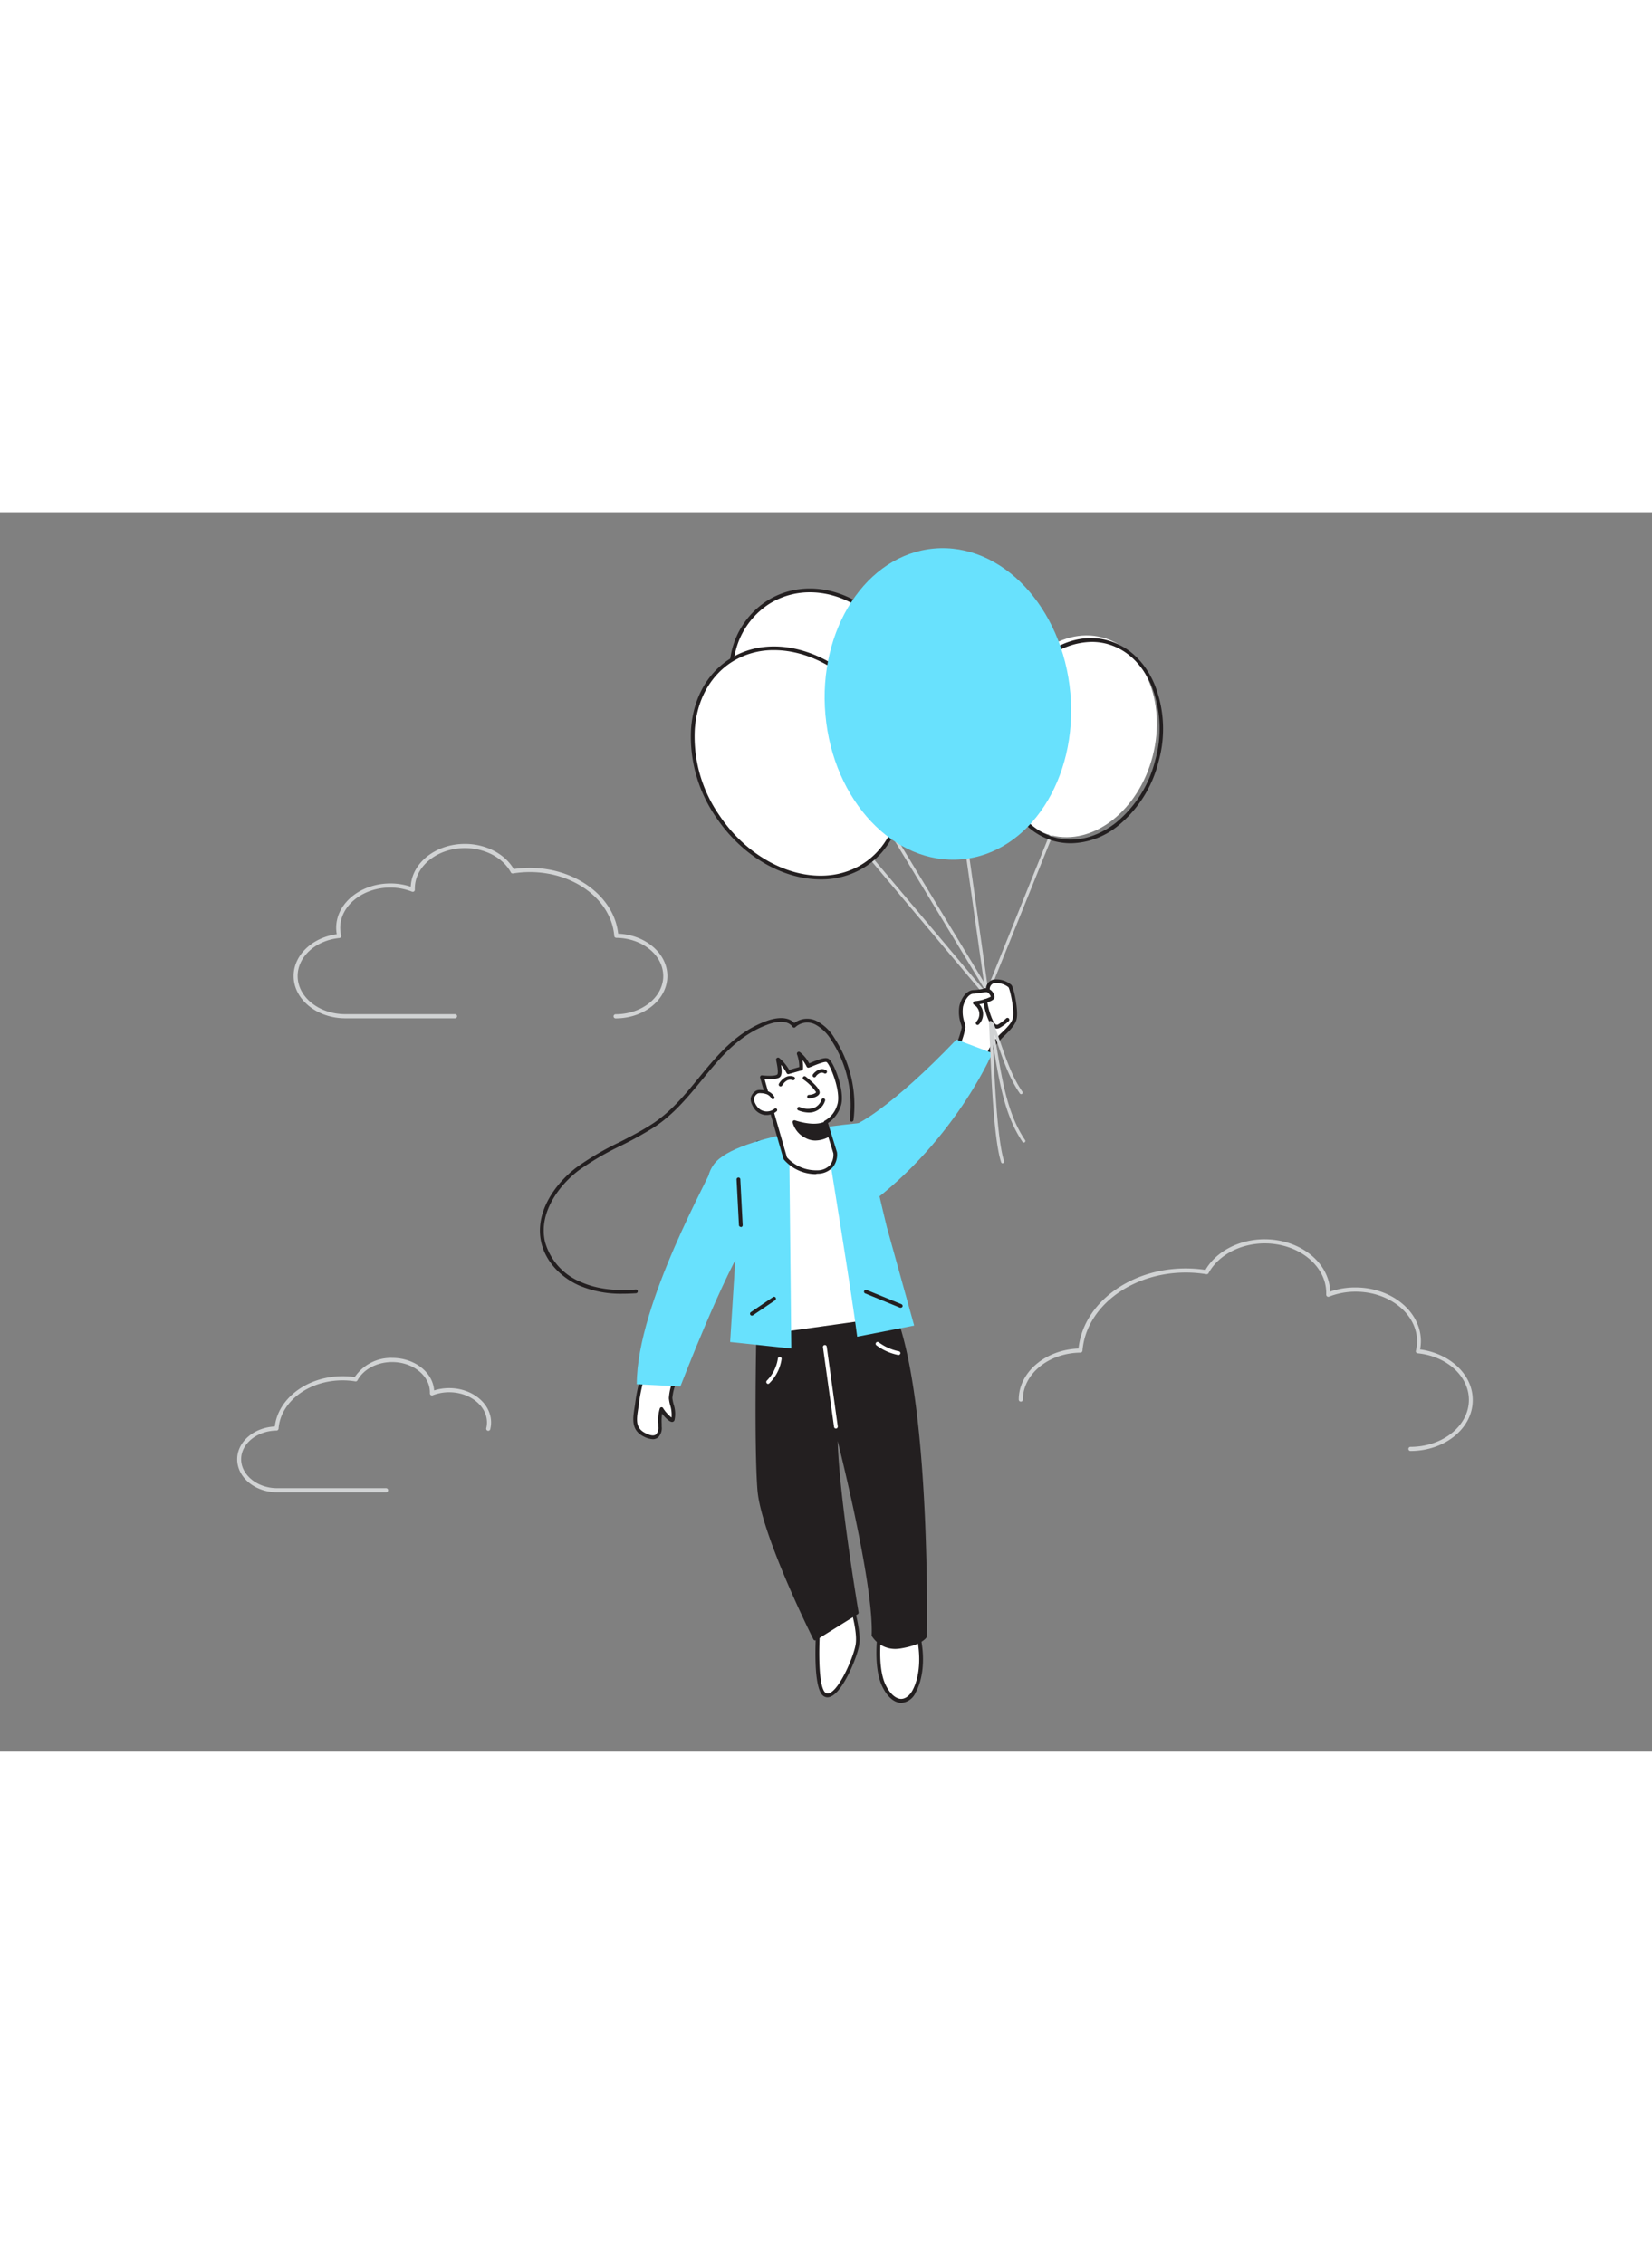 <svg xmlns="http://www.w3.org/2000/svg" viewBox="0 0 400 300" data-imageid="surfing-c" imageName="Balloon" class="illustrations_image" style="width: 219px;"><rect x="0" y="0" width="400" height="300" fill="#808080" stroke="none"/><g id="_25" data-name="#25"><path d="M93.48,237.24H67.12c-5.34,0-9.69-3.57-9.69-8,0-4.2,4-7.68,9.11-7.93.81-6.86,7.93-12.17,16.43-12.17a20.28,20.28,0,0,1,2.92.21,10.56,10.56,0,0,1,9.1-4.64c5.41,0,9.84,3.49,10.12,7.87a12.12,12.12,0,0,1,3.66-.56c5.59,0,10.14,3.73,10.14,8.32a7,7,0,0,1-.2,1.63.5.5,0,0,1-.61.37.51.51,0,0,1-.36-.61,6,6,0,0,0,.17-1.39c0-4-4.1-7.32-9.14-7.32a10.94,10.94,0,0,0-4,.74.5.5,0,0,1-.47-.06.49.49,0,0,1-.21-.43l0-.24c0-4-4.1-7.32-9.14-7.32-3.65,0-6.94,1.73-8.39,4.42a.5.5,0,0,1-.52.26,19,19,0,0,0-3.11-.25c-8.17,0-15,5.14-15.48,11.7a.52.52,0,0,1-.49.46c-4.73.05-8.57,3.16-8.57,6.94s3.9,7,8.69,7H93.48a.5.5,0,1,1,0,1Z" fill="#d1d3d4"/><path d="M149.06,122.53a.5.5,0,0,1,0-1c6.36,0,11.53-4.15,11.53-9.25s-5.1-9.18-11.37-9.25a.49.49,0,0,1-.49-.46c-.68-8.67-9.65-15.46-20.43-15.46a25.36,25.36,0,0,0-4.09.33.5.5,0,0,1-.52-.26c-1.93-3.57-6.29-5.87-11.12-5.87-6.68,0-12.12,4.37-12.12,9.74a.92.92,0,0,0,0,.16v.16a.5.5,0,0,1-.68.49,14.44,14.44,0,0,0-5.26-1c-6.69,0-12.13,4.37-12.13,9.74a8.11,8.11,0,0,0,.23,1.87.45.45,0,0,1-.08.4.47.47,0,0,1-.35.21c-5.76.57-10.11,4.52-10.11,9.18,0,5.1,5.17,9.25,11.53,9.25h26.57a.5.5,0,0,1,0,1H83.62c-6.91,0-12.53-4.6-12.53-10.25,0-5,4.46-9.29,10.45-10.11a9.11,9.11,0,0,1-.14-1.55c0-5.92,5.89-10.74,13.13-10.74a15.75,15.75,0,0,1,4.93.79c.24-5.74,6-10.36,13.11-10.36,5.05,0,9.65,2.38,11.83,6.09a25.32,25.32,0,0,1,3.9-.29c11.11,0,20.4,7,21.38,15.93,6.61.27,11.91,4.78,11.91,10.24C161.59,117.93,156,122.53,149.06,122.53Z" fill="#d1d3d4"/><path d="M238.86,115.89a.38.38,0,0,1-.37-.33l-6.77-47.83a.39.39,0,0,1,.32-.42.37.37,0,0,1,.43.32l6.76,47.83a.37.37,0,0,1-.31.42Z" fill="#d1d3d4"/><path d="M237.88,116.17a.38.38,0,0,1-.29-.14l-45.1-53.56a.38.38,0,0,1,0-.53.39.39,0,0,1,.53,0l45.1,53.57a.38.38,0,0,1-.29.62Z" fill="#d1d3d4"/><path d="M239.43,115.82a.32.32,0,0,1-.14,0,.37.37,0,0,1-.21-.49l17.55-43.45a.37.37,0,0,1,.49-.21.38.38,0,0,1,.21.49l-17.56,43.45A.35.35,0,0,1,239.43,115.82Z" fill="#d1d3d4"/><path d="M238.86,115.89a.4.4,0,0,1-.32-.18L195.09,44a.37.37,0,1,1,.64-.38l43.45,71.68a.37.37,0,0,1-.12.51A.36.36,0,0,1,238.86,115.89Z" fill="#d1d3d4"/><ellipse cx="198.31" cy="41.32" rx="20.59" ry="23.06" transform="translate(8.38 111.74) rotate(-32.11)" fill="#fff"/><path d="M200.52,64.18a21.54,21.54,0,0,1-6-.87,25.5,25.5,0,0,1-17.66-28.14,19.83,19.83,0,0,1,8.94-13.77c9.83-6.17,23.44-2.25,30.33,8.73a24.85,24.85,0,0,1,3.62,17.34,19.87,19.87,0,0,1-8.94,13.77A19.29,19.29,0,0,1,200.52,64.18Zm-4.41-44.79a18.4,18.4,0,0,0-9.81,2.78,19,19,0,0,0-8.53,13.15A23.94,23.94,0,0,0,181.26,52a24,24,0,0,0,13.52,10.41,18.6,18.6,0,0,0,24.08-15.11,23.89,23.89,0,0,0-3.5-16.7h0C210.86,23.44,203.39,19.39,196.11,19.39Z" fill="#231f20"/><ellipse cx="261.76" cy="55.31" rx="24.69" ry="19.02" transform="matrix(0.25, -0.97, 0.97, 0.25, 141.57, 294.33)" fill="#fff"/><path d="M259.3,80.14a15.57,15.57,0,0,1-4-.51c-5-1.34-9.12-5.13-11.46-10.69a29.05,29.05,0,0,1-1-18.6,29,29,0,0,1,10-15.7c4.77-3.69,10.18-5,15.24-3.65s9.13,5.13,11.47,10.69a29.09,29.09,0,0,1,1,18.59h0A29.1,29.1,0,0,1,270.6,76,18.56,18.56,0,0,1,259.3,80.14Zm4.93-48.74a17.68,17.68,0,0,0-10.75,4,28.17,28.17,0,0,0-9.67,15.22,28.14,28.14,0,0,0,.92,18c2.23,5.29,6.08,8.89,10.86,10.15s9.9,0,14.45-3.48A28.28,28.28,0,0,0,279.72,60h0a28.27,28.27,0,0,0-.92-18c-2.23-5.29-6.09-8.9-10.86-10.15A14.15,14.15,0,0,0,264.23,31.4Z" fill="#231f20"/><ellipse cx="193.06" cy="60.68" rx="23.21" ry="29.57" transform="translate(-1.07 117.85) rotate(-33.86)" fill="#fff"/><path d="M198.71,88.88c-9.05,0-18.89-5.46-25.3-15a34.28,34.28,0,0,1-6.08-21.44c.53-7.22,3.73-13.14,9-16.68,10.83-7.26,27.15-2,36.38,11.76h0c9.22,13.75,7.91,30.85-2.92,38.12A19.73,19.73,0,0,1,198.71,88.88ZM187.42,33.39a18.8,18.8,0,0,0-10.58,3.11c-5,3.38-8.09,9.06-8.6,16a33.38,33.38,0,0,0,5.93,20.86c8.94,13.34,24.69,18.5,35.11,11.51S220.89,61.34,212,48C205.71,38.71,196.16,33.39,187.42,33.39Z" fill="#231f20"/><ellipse cx="229.51" cy="46.43" rx="29.77" ry="37.76" transform="translate(-3.22 20.61) rotate(-5.11)" fill="#68e1fd" class="target-color"/><path d="M232.08,128.68a25.52,25.52,0,0,0,1.23-4.06c0-.67-1.08-3-.59-5s1.73-3.44,2.92-3.5,3.53-.49,3.53-.49a2,2,0,0,1,1.35-2,5.07,5.07,0,0,1,4,1.15,18.64,18.64,0,0,1,1.16,7.79c-.43,2.1-3.28,3.87-4.78,5.93a13.16,13.16,0,0,0-2,4.2" fill="#fff"/><path d="M238.91,133.08h-.11a.46.46,0,0,1-.34-.55,13.47,13.47,0,0,1,2.09-4.37,17.83,17.83,0,0,1,2.1-2.27c1.21-1.18,2.36-2.3,2.6-3.48.41-2-.71-6.94-1.06-7.41a4.77,4.77,0,0,0-3.54-1,1.53,1.53,0,0,0-1,1.58.46.46,0,0,1-.37.48c-.1,0-2.39.43-3.6.5-.88,0-2,1.14-2.5,3.14a8.19,8.19,0,0,0,.39,3.94,6,6,0,0,1,.22,1,22,22,0,0,1-1.26,4.25.46.46,0,0,1-.59.26.44.44,0,0,1-.27-.58,22.82,22.82,0,0,0,1.2-3.87,4.32,4.32,0,0,0-.18-.77,9,9,0,0,1-.39-4.4c.51-2.19,1.88-3.77,3.33-3.85.87,0,2.42-.3,3.12-.42a2.32,2.32,0,0,1,1.68-2.1,5.53,5.53,0,0,1,4.48,1.29c.56.66,1.7,6,1.26,8.18-.3,1.46-1.6,2.73-2.86,4a19,19,0,0,0-2,2.16,12.68,12.68,0,0,0-1.94,4A.46.46,0,0,1,238.91,133.08Z" fill="#231f20"/><path d="M236.71,124.12a.45.45,0,0,1-.32-.13.46.46,0,0,1,0-.65,2.65,2.65,0,0,0-.56-4.12.46.46,0,0,1,.17-.85,10.82,10.82,0,0,0,3.9-1.09,2,2,0,0,0-.58-.88,1,1,0,0,0-.77-.27.46.46,0,0,1-.16-.9,2.19,2.19,0,0,1,2.12,1.19c.16.27.5.94.17,1.36-.54.68-2.37,1.12-3.55,1.33A3.55,3.55,0,0,1,237,124,.47.47,0,0,1,236.71,124.12Z" fill="#231f20"/><path d="M241.43,125a1.63,1.63,0,0,1-.82-.26c-1.3-.78-2.5-5.19-2.46-6.44a.47.47,0,0,1,.48-.44.46.46,0,0,1,.44.47c0,1.22,1.17,5.12,2,5.63a.68.68,0,0,0,.37.12,1,1,0,0,0,.35-.15,10.42,10.42,0,0,0,1.79-1.36.46.46,0,1,1,.63.66,11.25,11.25,0,0,1-1.95,1.48,1.73,1.73,0,0,1-.74.28Z" fill="#231f20"/><path d="M163.42,210.3a13.4,13.4,0,0,0-1,4.1c.09,1.36,1.09,3.64.54,5.18-.26.76-2.59-2-2.78-2.47a11.68,11.68,0,0,0-.33,4.22,2.78,2.78,0,0,1-.72,2.27c-.84.66-2.07.22-3-.26-3.22-1.57-2.25-4.5-1.85-7.6a40.78,40.78,0,0,1,2.43-9.62" fill="#fff"/><path d="M158.1,224.39a5.35,5.35,0,0,1-2.2-.63c-3.1-1.52-2.68-4.25-2.28-6.89.06-.39.13-.79.18-1.19a41.71,41.71,0,0,1,2.46-9.73.46.46,0,0,1,.85.33,40.55,40.55,0,0,0-2.41,9.52c0,.41-.11.81-.17,1.21-.41,2.63-.73,4.7,1.77,5.92,1.24.61,2,.7,2.55.31a2.44,2.44,0,0,0,.54-1.9v-.68a9.73,9.73,0,0,1,.37-3.71.44.44,0,0,1,.42-.3h0a.44.44,0,0,1,.42.3,9.53,9.53,0,0,0,2,2.21,7.8,7.8,0,0,0-.33-3,10.3,10.3,0,0,1-.32-1.69,14,14,0,0,1,1-4.3.47.47,0,0,1,.6-.25.46.46,0,0,1,.25.59,12.83,12.83,0,0,0-1,3.9,10.54,10.54,0,0,0,.3,1.54,7.17,7.17,0,0,1,.22,3.82.62.62,0,0,1-.6.44c-.64,0-1.73-1.12-2.42-2a14,14,0,0,0-.08,2.44l0,.7a3.18,3.18,0,0,1-.89,2.62A2.06,2.06,0,0,1,158.1,224.39Z" fill="#231f20"/><path d="M206.09,264.35s2,6.41,1.5,9.82-5.05,13.92-7.92,12-1.36-18.69-1.36-18.69Z" fill="#fff"/><path d="M200.41,286.87a1.73,1.73,0,0,1-1-.31c-3-2-1.72-17.37-1.57-19.11a.48.48,0,0,1,.29-.39l7.78-3.14a.5.5,0,0,1,.36,0,.47.47,0,0,1,.24.28c.09.26,2.08,6.56,1.52,10-.47,2.95-3.86,11.15-6.78,12.43A2.08,2.08,0,0,1,200.41,286.87Zm-1.67-19.07c-.55,6.42-.71,16.74,1.19,18a.91.91,0,0,0,1,0c2.43-1.06,5.76-8.71,6.25-11.74.44-2.74-.89-7.61-1.34-9.14Z" fill="#231f20"/><path d="M213,271.49s-1.09,7.64.91,12.19,5.46,5.46,7.46,1.82,2.36-9.46.54-15.47" fill="#fff"/><path d="M218.27,288.2h-.14c-1.8-.08-3.5-1.66-4.68-4.34-2-4.61-1-12.12-.95-12.44A.46.46,0,0,1,213,271a.45.45,0,0,1,.39.51c0,.08-1,7.57.87,11.95,1,2.31,2.48,3.72,3.89,3.79,1,0,2-.67,2.76-2,2-3.68,2.22-9.47.51-15.11a.46.46,0,1,1,.87-.27c1.78,5.87,1.56,11.93-.58,15.82A4.09,4.09,0,0,1,218.27,288.2Z" fill="#231f20"/><path d="M150.84,189.17a25.75,25.75,0,0,1-10.63-2c-4.68-2.1-8.1-5.95-9.13-10.3-1.76-7.44,3.51-14.51,8.56-18.31a67.84,67.84,0,0,1,10.22-6c2.65-1.36,5.4-2.76,7.92-4.39,4.67-3,8.14-7.25,11.49-11.34,4.48-5.46,9.11-11.1,16.57-13.76,1.09-.38,4.6-1.42,6.48.58a5.19,5.19,0,0,1,5.44-.48,10.92,10.92,0,0,1,4.25,4.07,29.62,29.62,0,0,1,4.65,19.88.46.46,0,0,1-.51.4.47.47,0,0,1-.4-.51,28.65,28.65,0,0,0-4.5-19.26,10.13,10.13,0,0,0-3.87-3.75,4.24,4.24,0,0,0-4.77.63.42.42,0,0,1-.36.14.48.48,0,0,1-.35-.19c-1.39-2-4.75-1-5.75-.65-7.22,2.57-11.57,7.87-16.17,13.48-3.4,4.14-6.92,8.43-11.7,11.53a89.72,89.72,0,0,1-8,4.43,68,68,0,0,0-10.09,5.9c-4.83,3.63-9.88,10.36-8.22,17.37a14.78,14.78,0,0,0,8.62,9.67c3.66,1.64,8,2.25,13.34,1.84a.44.44,0,0,1,.49.42.46.46,0,0,1-.42.49C152.91,189.13,151.85,189.17,150.84,189.17Z" fill="#231f20"/><polygon points="210.81 197.27 205.06 150.88 183.4 152.61 185.89 199.38 210.81 197.27" fill="#fff"/><path d="M185.89,199.83a.48.48,0,0,1-.3-.11.44.44,0,0,1-.15-.32L183,152.63a.45.45,0,0,1,.42-.48L205,150.43a.44.44,0,0,1,.49.4l5.75,46.38a.45.45,0,0,1-.09.34.46.46,0,0,1-.32.17l-24.92,2.11Zm-2-46.8,2.44,45.85,24-2-5.64-45.48Z" fill="#231f20"/><path d="M183.57,199.25s-.55,26.75.27,37.39,13.51,36,13.51,36l10.1-6.28s-5.59-33-5-45c0,0,9.65,37,9.1,50.49a6.32,6.32,0,0,0,6.73,2.73c4.78-.82,5.74-2.45,5.74-2.45s1.09-54.87-7.37-77.52" fill="#231f20"/><path d="M216.85,275.15a6.67,6.67,0,0,1-5.73-3.08.48.48,0,0,1-.06-.24c.44-10.86-5.88-37.52-8.23-47,.38,13.74,5,41.16,5.06,41.46a.44.44,0,0,1-.21.45l-10.09,6.28a.5.5,0,0,1-.36.05.44.44,0,0,1-.27-.23c-.52-1-12.74-25.58-13.56-36.19s-.28-37.17-.27-37.44a.46.46,0,0,1,.45-.43.44.44,0,0,1,.43.45c0,.26-.54,26.85.27,37.35.75,9.68,11.58,32,13.25,35.43l9.44-5.86c-.55-3.31-5.52-33.53-5-44.84a.44.44,0,0,1,.4-.42.43.43,0,0,1,.47.33c.09.37,9.59,37,9.12,50.49a5.89,5.89,0,0,0,6.21,2.41c3.84-.66,5.1-1.86,5.37-2.17.05-3.12.78-55.46-7.35-77.22a.45.45,0,0,1,.26-.57.46.46,0,0,1,.57.26c8.39,22.48,7.41,77.14,7.4,77.68a.55.55,0,0,1-.06.22c-.11.18-1.2,1.84-6,2.67A9.63,9.63,0,0,1,216.85,275.15Z" fill="#231f20"/><path d="M178.42,174.94l-1.63,25.92,14.81,1.58-.48-46.86,9.83,1.09c0,.47,5.34,32.65,6.6,42.9l13.8-2.69L214.72,173s-6.08-25.2-5.77-25.2c-.31,0-30.5,2.56-36.06,10S178.42,174.94,178.42,174.94Z" fill="#68e1fd" class="target-color"/><path d="M199.93,147.71s2.29,7.43,2.29,7.43.61,4.4-4.33,4.62a9.84,9.84,0,0,1-7.75-3.37s-5.29-18.28-5.65-19.62c.87.12,3.29.27,4-.3s.05-3.13-.11-4a10.3,10.3,0,0,1,2.49,3.08l3.11-.87a9,9,0,0,0-.56-3.59A8.22,8.22,0,0,1,195.7,134c.87-.27,4-1.8,4.71-1.26,1.11.79,3.9,7.82,2.7,11S199.93,147.71,199.93,147.71Z" fill="#fff"/><path d="M197.46,160.22a10.24,10.24,0,0,1-7.68-3.55.8.8,0,0,1-.08-.16c-.21-.74-5.29-18.3-5.65-19.62a.45.45,0,0,1,.1-.42.41.41,0,0,1,.4-.15c1.19.16,3.18.18,3.64-.2.15-.12.31-.69-.2-3.18l-.07-.36a.46.46,0,0,1,.22-.48.45.45,0,0,1,.52,0,10.55,10.55,0,0,1,2.42,2.9l2.45-.69a8.56,8.56,0,0,0-.55-3.08.46.46,0,0,1,.16-.53.45.45,0,0,1,.55,0,8.52,8.52,0,0,1,2.24,2.71l.57-.23c1.93-.79,3.45-1.35,4.17-.83,1.32.93,4.12,8.2,2.87,11.51a7.78,7.78,0,0,1-3.06,4c.19.64.73,2.37,2.18,7.07a4.87,4.87,0,0,1-1,3.6,5,5,0,0,1-3.78,1.6Zm-6.91-4.05a9.54,9.54,0,0,0,7.32,3.13A4.13,4.13,0,0,0,201,158a4.08,4.08,0,0,0,.78-2.83s-2.24-7.22-2.28-7.35a.45.45,0,0,1,.26-.56,6.38,6.38,0,0,0,2.93-3.7c1.13-3-1.65-9.81-2.54-10.44-.39-.25-2.57.64-3.29.93a10.44,10.44,0,0,1-1,.39.46.46,0,0,1-.55-.24,7.65,7.65,0,0,0-1-1.59,9.75,9.75,0,0,1,.13,2.09.45.45,0,0,1-.33.41L191,136a.45.45,0,0,1-.53-.22,9.87,9.87,0,0,0-1.36-2c.22,1.33.27,2.52-.32,3s-2.63.55-3.66.47C186.07,140.66,190.18,154.88,190.55,156.17Z" fill="#231f20"/><path d="M187.15,141.7a2.75,2.75,0,0,0-1.3-1.15,4.84,4.84,0,0,0-1.61-.3,1.91,1.91,0,0,0-.89.09,1.55,1.55,0,0,0-.51.37,2.1,2.1,0,0,0-.68,1.3,2.51,2.51,0,0,0,.28,1.16,4.92,4.92,0,0,0,.66,1.13,3.33,3.33,0,0,0,2.25,1.21,3.37,3.37,0,0,0,2.44-.76" fill="#fff"/><path d="M185.66,145.92h-.34a3.79,3.79,0,0,1-2.53-1.35,5.69,5.69,0,0,1-.72-1.23,3,3,0,0,1-.31-1.35,2.47,2.47,0,0,1,.8-1.55,2.07,2.07,0,0,1,.64-.46,2.29,2.29,0,0,1,1.06-.12,5.39,5.39,0,0,1,1.75.33,3.12,3.12,0,0,1,1.48,1.32.39.39,0,0,1-.14.54.4.4,0,0,1-.55-.14,2.28,2.28,0,0,0-1.1-1,4.53,4.53,0,0,0-1.48-.28,1.65,1.65,0,0,0-.72.07,1.13,1.13,0,0,0-.38.28,1.77,1.77,0,0,0-.56,1,2.18,2.18,0,0,0,.24,1,4.26,4.26,0,0,0,.61,1,2.92,2.92,0,0,0,2,1.06,3,3,0,0,0,2.15-.66.4.4,0,0,1,.51.61A3.73,3.73,0,0,1,185.66,145.92Z" fill="#231f20"/><path d="M200.7,150.68s-2.78,1.82-5.37.45a5.5,5.5,0,0,1-3-3.5s4.75,1.71,7.6.23Z" fill="#231f20"/><path d="M197.45,152.09a4.91,4.91,0,0,1-2.33-.57,5.89,5.89,0,0,1-3.2-3.81.44.44,0,0,1,.15-.42.45.45,0,0,1,.43-.08c.05,0,4.6,1.63,7.25.26a.45.45,0,0,1,.63.28l.75,2.82a.45.45,0,0,1-.18.48A7,7,0,0,1,197.45,152.09Zm-4.39-3.78a5.55,5.55,0,0,0,2.47,2.43,5.16,5.16,0,0,0,4.66-.27l-.53-2C197.43,149.33,194.5,148.71,193.06,148.31Z" fill="#231f20"/><path d="M194.78,137s3.56,2.79,3.19,3.6-2.09.91-2.09.91" fill="#fff"/><path d="M195.88,141.92a.44.44,0,0,1,0-.88c.59,0,1.55-.28,1.72-.66a12.23,12.23,0,0,0-3.06-3.06.44.44,0,1,1,.54-.7c1.75,1.37,3.75,3.2,3.33,4.13s-2.27,1.16-2.47,1.17Z" fill="#231f20"/><path d="M199.35,142.33s-1.11,3.88-5.88,2" fill="#fff"/><path d="M195.82,145.32a7.22,7.22,0,0,1-2.51-.52.44.44,0,0,1,.32-.83,4.53,4.53,0,0,0,3.68.13,3.41,3.41,0,0,0,1.62-1.89.44.44,0,0,1,.85.24,4.06,4.06,0,0,1-4,2.87Z" fill="#231f20"/><line x1="182.06" y1="194.01" x2="187.43" y2="190.37" fill="#fff"/><path d="M182.06,194.47a.46.46,0,0,1-.38-.2.46.46,0,0,1,.12-.64l5.37-3.64a.45.45,0,0,1,.63.12.46.46,0,0,1-.12.64l-5.36,3.64A.5.5,0,0,1,182.06,194.47Z" fill="#231f20"/><line x1="209.66" y1="188.64" x2="218.09" y2="192.09" fill="#fff"/><path d="M218.09,192.55a.38.38,0,0,1-.17,0l-8.43-3.45a.44.44,0,0,1-.25-.59.46.46,0,0,1,.59-.25l8.44,3.45a.46.46,0,0,1,.25.59A.46.46,0,0,1,218.09,192.55Z" fill="#231f20"/><path d="M205.36,148.66c1.32.56,10.7-4.78,26.22-21l8.69,3.27s-10.55,24.64-35.06,40.23Z" fill="#68e1fd" class="target-color"/><path d="M172.38,158.67c.09,1.13-18.2,32.75-18.2,52.41l10.56.54s10.58-27.49,16.55-36.21Z" fill="#68e1fd" class="target-color"/><line x1="179.38" y1="172.54" x2="178.8" y2="161.52" fill="#fff"/><path d="M179.38,173a.45.45,0,0,1-.46-.43l-.57-11a.46.46,0,1,1,.91,0l.57,11a.46.46,0,0,1-.43.48Z" fill="#231f20"/><path d="M189,139a.43.43,0,0,1-.22-.06.44.44,0,0,1-.17-.6c.51-.9,1.92-2.4,3.66-1.67a.45.45,0,0,1-.35.82c-1.44-.61-2.49,1.21-2.54,1.29A.44.44,0,0,1,189,139Z" fill="#231f20"/><path d="M197.19,136.79a.43.43,0,0,1-.26-.09.44.44,0,0,1-.09-.62c.52-.7,1.86-1.79,3.19-1a.44.44,0,0,1,.14.61.46.46,0,0,1-.61.14c-1-.62-2,.68-2,.73A.44.44,0,0,1,197.19,136.79Z" fill="#231f20"/><path d="M242.76,157.6a.38.38,0,0,1-.36-.26c-1.78-5.46-2.4-21-2.73-29.28-.08-2.06-.15-3.68-.2-4.51a.36.36,0,0,1,.32-.4.37.37,0,0,1,.42.29c.46,2.22.85,4.49,1.25,6.9,1.29,7.68,2.62,15.61,6.77,21.68a.38.38,0,0,1-.62.43c-4.24-6.21-5.59-14.23-6.89-22-.09-.53-.18-1.06-.26-1.57.34,8.45,1,23,2.66,28.21a.38.38,0,0,1-.24.47A.25.25,0,0,1,242.76,157.6Z" fill="#d1d3d4"/><path d="M247.25,140.87a.37.37,0,0,1-.3-.16c-2.47-3.51-4-7.92-5.45-12.19-.55-1.59-1.06-3.09-1.62-4.55a.37.37,0,0,1,.21-.48.38.38,0,0,1,.49.21c.56,1.47,1.08,3,1.63,4.58,1.45,4.22,2.95,8.58,5.35,12a.37.37,0,0,1-.09.52A.36.36,0,0,1,247.25,140.87Z" fill="#d1d3d4"/><path d="M186,211a.44.44,0,0,1-.33-.15.46.46,0,0,1,0-.64,9.64,9.64,0,0,0,2.68-5.35.45.45,0,0,1,.5-.4.45.45,0,0,1,.4.5,10.29,10.29,0,0,1-3,5.92A.43.43,0,0,1,186,211Z" fill="#fff"/><path d="M217.56,204h-.07a13.09,13.09,0,0,1-5.28-2.34.46.46,0,0,1,.56-.73,12.26,12.26,0,0,0,4.85,2.17.45.45,0,0,1,.39.51A.46.46,0,0,1,217.56,204Z" fill="#fff"/><path d="M202.4,221.81a.45.45,0,0,1-.45-.39l-2.68-19.29a.46.46,0,1,1,.91-.13l2.67,19.29a.46.46,0,0,1-.39.52Z" fill="#fff"/><path d="M341.52,227.24a.5.5,0,0,1,0-1c7.8,0,14.14-5.1,14.14-11.37,0-5.73-5.33-10.58-12.4-11.28a.5.5,0,0,1-.36-.21.47.47,0,0,1-.07-.4,10.12,10.12,0,0,0,.28-2.3c0-6.6-6.67-12-14.86-12a17.59,17.59,0,0,0-6.45,1.2.5.5,0,0,1-.68-.49v-.2a1.23,1.23,0,0,0,0-.2c0-6.59-6.67-12-14.87-12-5.91,0-11.26,2.83-13.63,7.21a.5.5,0,0,1-.52.25,30.63,30.63,0,0,0-5-.4c-13.18,0-24.14,8.31-25,18.91a.52.52,0,0,1-.49.47c-7.69.08-13.94,5.18-13.94,11.36a.5.5,0,0,1-.5.5.5.5,0,0,1-.5-.5c0-6.6,6.45-12.07,14.47-12.35,1.14-10.91,12.42-19.39,25.93-19.39a32.15,32.15,0,0,1,4.81.36c2.62-4.52,8.2-7.42,14.33-7.42,8.63,0,15.66,5.65,15.86,12.66a18.73,18.73,0,0,1,6.11-1c8.74,0,15.86,5.81,15.86,13a11.15,11.15,0,0,1-.19,2c7.3,1,12.74,6.12,12.74,12.21C356.66,221.69,349.87,227.24,341.52,227.24Z" fill="#d1d3d4"/></g></svg>